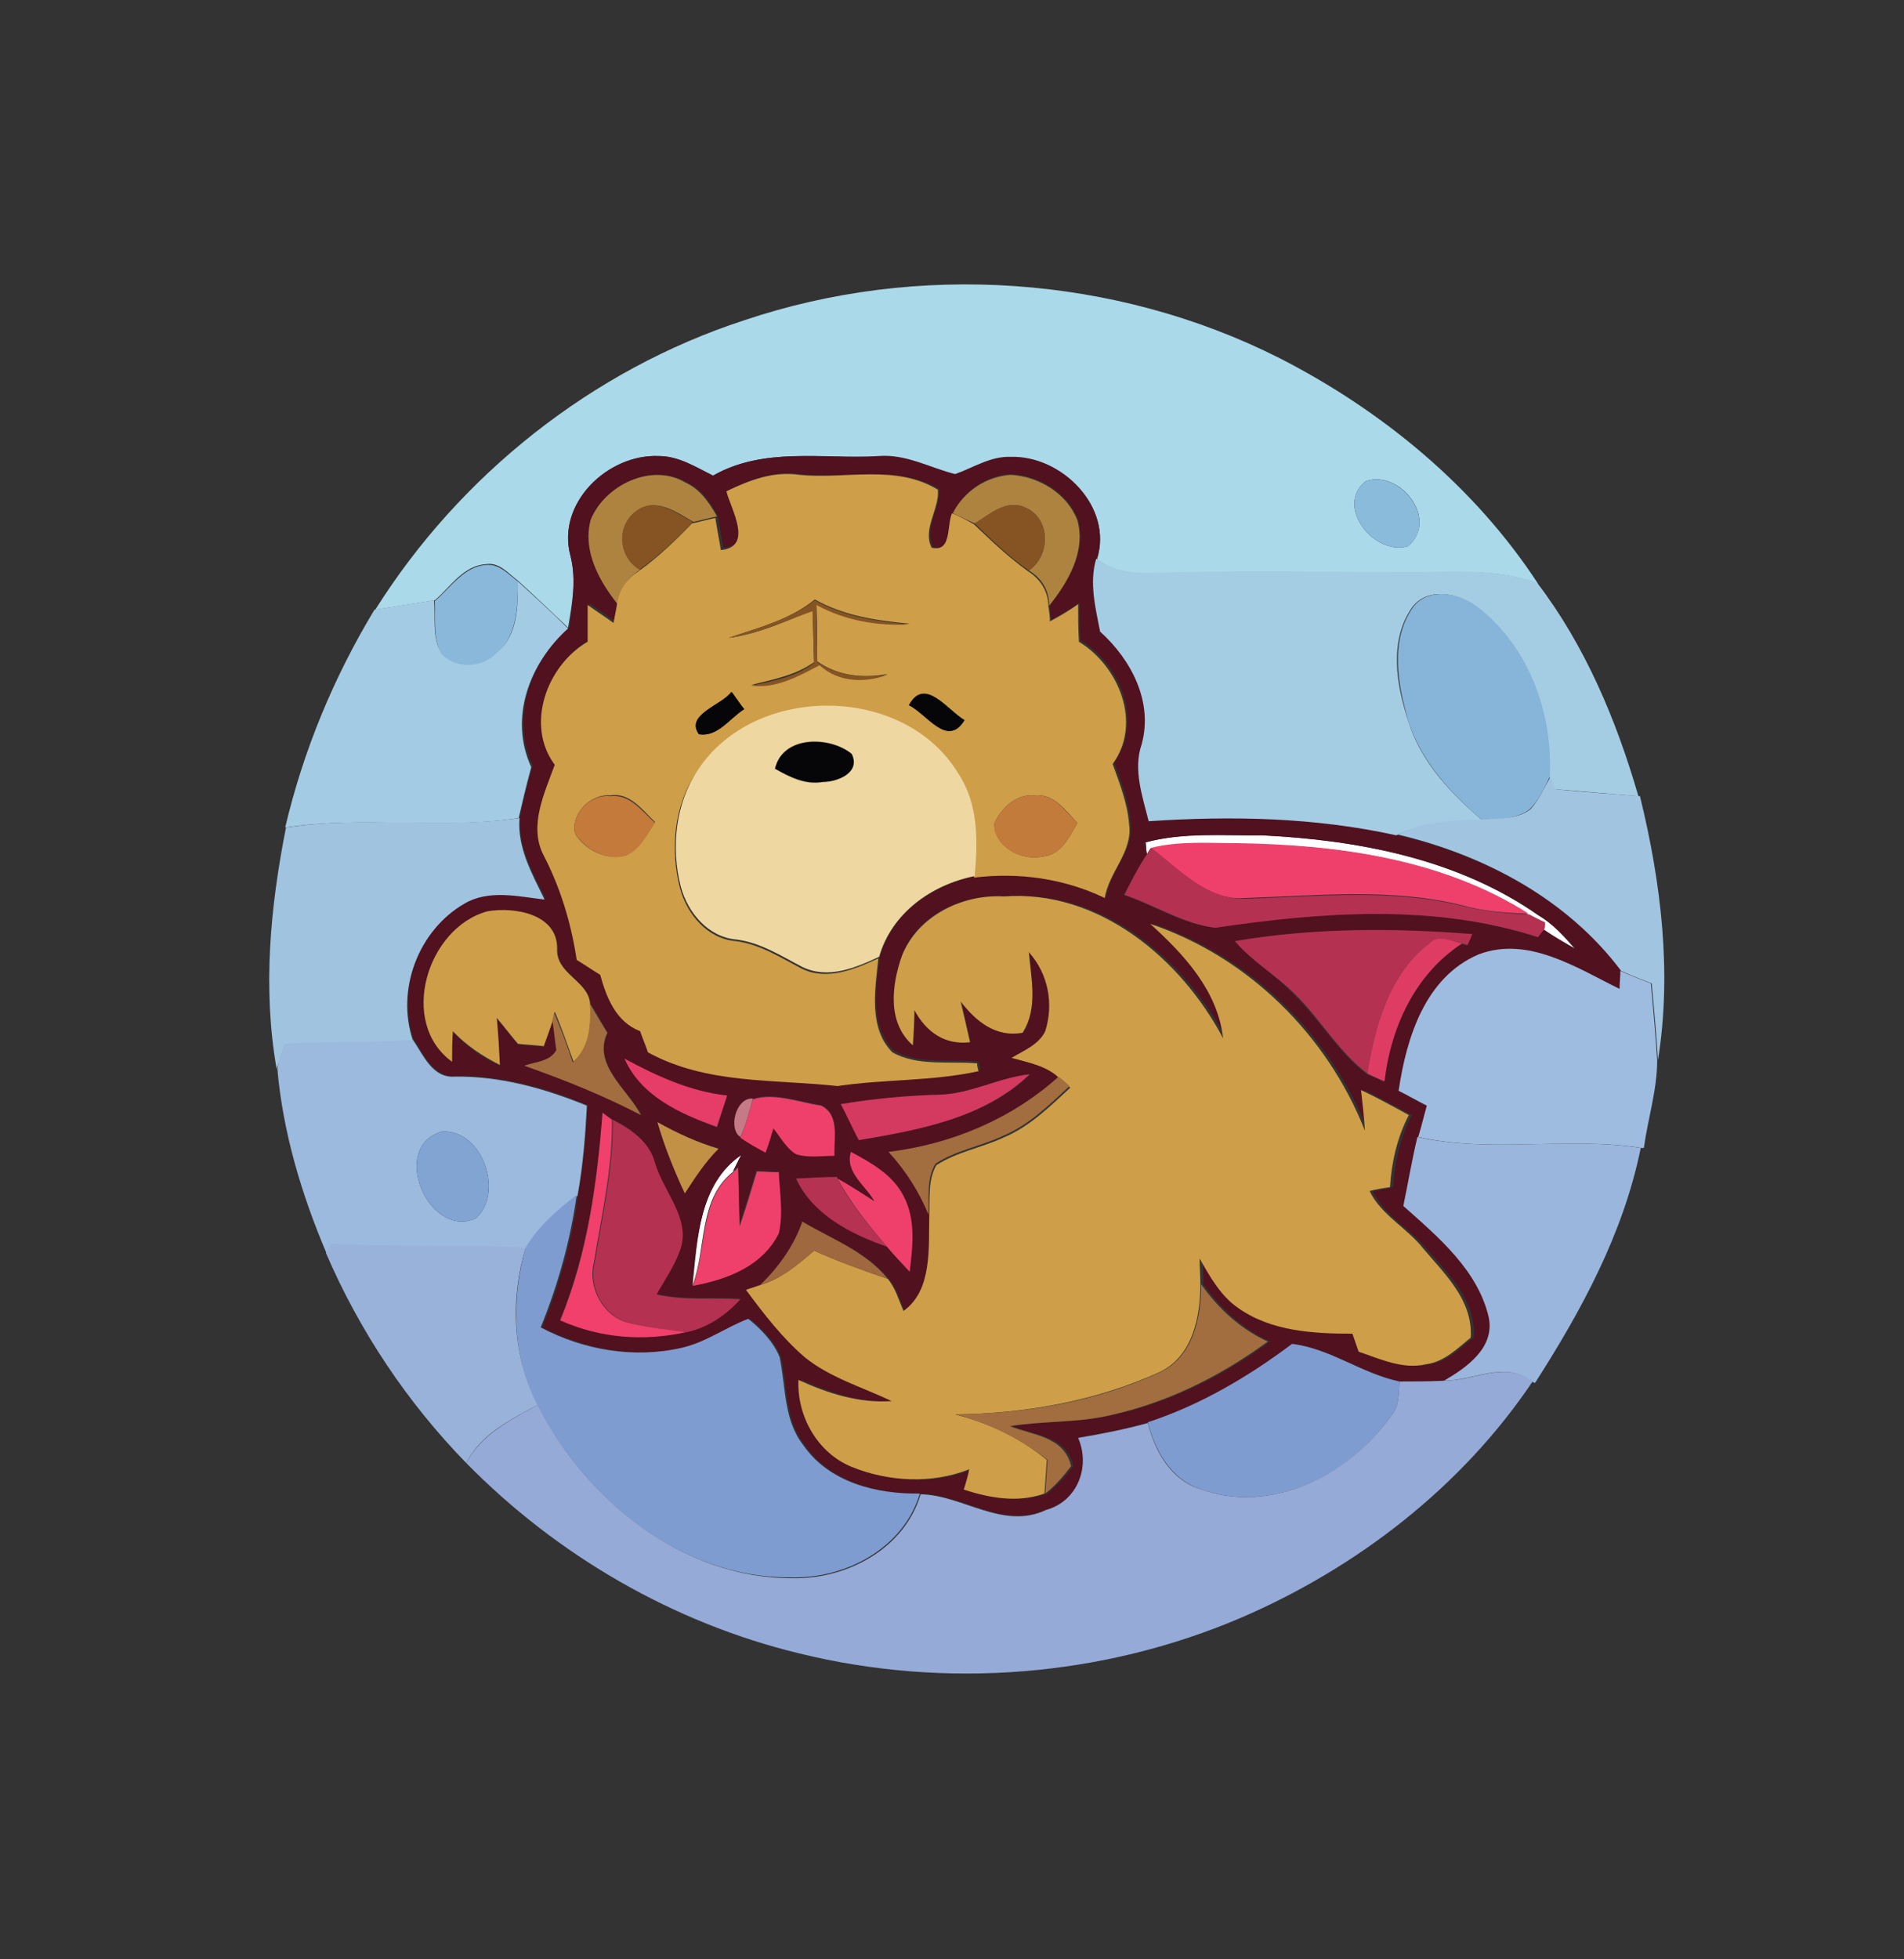 <?xml version="1.0" encoding="utf-8"?>
<!-- Generator: Adobe Illustrator 26.0.3, SVG Export Plug-In . SVG Version: 6.00 Build 0)  -->
<svg version="1.1" id="Layer_1" xmlns="http://www.w3.org/2000/svg" xmlns:xlink="http://www.w3.org/1999/xlink" x="0px" y="0px"
	 viewBox="0 0 243 250" style="enable-background:new 0 0 243 250;" xml:space="preserve">
<rect x="0" y="0" width="243" height="250" fill="#333333" stroke="none"/>
<style type="text/css">
	.st0{fill:#FFFFFF;}
	.st1{fill:#AAD9E9;}
	.st2{fill:#51111F;}
	.st3{fill:#AE833F;}
	.st4{fill:#CE9E49;}
	.st5{fill:#8ABBDB;}
	.st6{fill:#865423;}
	.st7{fill:#A4CDE4;}
	.st8{fill:#8AB8DA;}
	.st9{fill:#A4CBE4;}
	.st10{fill:#87B5D9;}
	.st11{fill:#060609;}
	.st12{fill:#EED7A1;}
	.st13{fill:#A1C4E1;}
	.st14{fill:#C37A3A;}
	.st15{fill:#C37B3B;}
	.st16{fill:#A0C3E0;}
	.st17{fill:#EF406B;}
	.st18{fill:#B43151;}
	.st19{fill:#DF3C64;}
	.st20{fill:#9EBCDF;}
	.st21{fill:#A26E40;}
	.st22{fill:#9CB9DE;}
	.st23{fill:#E53C68;}
	.st24{fill:#D4395F;}
	.st25{fill:#A26E3F;}
	.st26{fill:#C57A87;}
	.st27{fill:#F0406B;}
	.st28{fill:#C29146;}
	.st29{fill:#81A4D2;}
	.st30{fill:#9AB6DC;}
	.st31{fill:#EE406A;}
	.st32{fill:#B53252;}
	.st33{fill:#7F9CD0;}
	.st34{fill:#9F683E;}
	.st35{fill:#99B2DA;}
	.st36{fill:#95AAD6;}
</style>
<g id="_x23_ffffffff">
	<path class="st0" d="M146.2,107.5c4.8-1.3,9.9-0.8,14.8-0.9c12.3,0.6,25,3,35.3,10.2c1.9,1.1,3.3,2.7,4.7,4.3
		c-1.4-0.8-2.8-1.6-4.1-2.5c0-0.2,0-0.7,0.1-0.9c-0.5-0.3-1.5-0.8-2-1c-11-7.1-24.4-8.9-37.2-9c-3.7,0.1-7.4-0.2-11,0.6l-0.5,0.8
		C146.3,108.6,146.3,107.8,146.2,107.5z"/>
	<path class="st0" d="M94.6,147.4c-0.3,0.5-0.8,1.6-1,2.1c-4.5,3.5-3.4,9.7-5.2,14.5C89,158.2,89.2,151.1,94.6,147.4z"/>
</g>
<g id="_x23_aad9e9ff">
	<path class="st1" d="M94.9,40.9c22.2-7.5,47.4-5.8,68.4,4.8c13.1,6.7,24.9,16.4,33,28.8c-4.9-1.9-10.2-1.5-15.3-1.4
		c-10,0-20-0.2-30,0c-3.7,0-7.8,0.7-11-1.7c2.1-6.7-4.5-13.2-11-13c-2.6-0.1-4.7,1.5-7.1,2.2c-3.3-0.8-6.4-2.6-9.8-2.3
		C105,58.6,97.5,57,91,60.7c-2.2-1.1-4.4-2.5-6.9-2.5c-6.5-0.3-13.1,6-11.3,12.7c0.8,3.1,0.2,6.2-0.3,9.2c-2.1-2-4.2-4-6.4-6
		c-1.2-0.9-2.4-2.4-4.1-2.1c-2.9,0.2-4.5,2.9-6.5,4.6c-2.5,0.4-5,0.8-7.6,1.2C58.7,60.6,75.6,47.2,94.9,40.9 M174.3,61.4
		c-4,3.2,1.1,9.6,5.4,8.3C183.7,66.3,178.7,59.9,174.3,61.4z"/>
</g>
<g id="_x23_51111fff">
	<path class="st2" d="M72.8,70.9c-1.8-6.7,4.8-13,11.3-12.7c2.5,0,4.7,1.4,6.9,2.5c6.5-3.7,14-2.1,21.1-2.5c3.5-0.3,6.6,1.5,9.8,2.3
		c2.3-0.8,4.5-2.3,7.1-2.2c6.5-0.2,13.1,6.4,11,13c-0.9,3.1-0.1,6.2,0.7,9.3c3.9,3.5,6.8,9,5.3,14.4c-1.1,3.3,0.1,6.6,0.9,9.8
		c10.6-0.8,21.2-0.5,31.6,1.8c11,2.6,21.6,8.2,28.5,17.4c0,0.6-0.1,1.7-0.1,2.3c-5.5-2.7-11.7-6.8-18-4.4
		c-6.8,2.9-9.2,10.6-10.3,17.3c1.2,0.6,2.4,1.3,3.6,1.9c-0.4,1.3-0.7,2.7-1.1,4c-0.7,2.9-1.2,5.9-1.8,8.8c4.4,4,9.4,8.2,10.9,14.2
		c0.8,3.9-2.8,6.4-5.7,8.1c-1.9,0.1-3.9,0.1-5.8,0.1c-4.8-1-8.8-4.2-13.7-4.8c-5.6,4.2-11.7,7.8-18.4,10c-2.9,0.9-5.9,1.4-8.9,1.9
		c1.6,3.7-0.1,8.1-4.1,9.2c-5.5,2.6-10.6-1.8-16-2c-5.5,0.1-11.6-1.4-14.9-6.2c-2.5-3.2-2.2-7.4-3-11.2c-0.8-2-2.4-3.6-4-4.9
		c-2.9,1.1-5.5,3-8.5,3.7c-6.1,1.4-12.5,0.2-18-2.6c2.2-5.4,3.8-11.1,4.6-16.9c0.7-3.8,1-7.6,1.2-11.5c-5.4-2.2-11-3.8-16.9-3.7
		c-2.8,0.2-4-2.8-5.3-4.7c-2.2-6.4,0.7-14.1,6.6-17.5c3.1-1.8,6.9-0.9,10.2-0.5c-1.6-3.2-3.5-6.6-3.2-10.4c0.4-2.2,1-4.3,1.6-6.5
		c-2.9-6.3-0.2-13.4,4.7-17.7C73,77.1,73.6,74,72.8,70.9 M75.4,66.3c-1.1,4,1.1,7.9,3.5,10.9c-0.1,0.5-0.3,1.6-0.4,2.1
		c-1.1-0.8-2.2-1.6-3.3-2.3c0,1.6,0,3.2,0,4.7c-5.2,3-8.1,10.5-4.2,15.7c-1.3,3.6-3.3,7.6-1.5,11.4c2.2,4.2,3.6,8.8,4.3,13.5
		c1,0.6,2,1.3,3,1.9c0.8,2.9,2,6,5.1,7.2c0.3,0.9,0.7,1.8,1,2.7c7.5,4.1,16,3.4,24.2,4.3c6-0.9,12.1-0.6,18-1.9c0-0.3-0.1-0.8-0.2-1
		c-3.6-0.4-7.6,0.4-10.8-1.4c-3.1-3.1-2.3-8.1-1.8-12c1.6-5.6,6.7-9.2,12.2-10.3c5.7-0.7,11.5,0.1,16.7,2.6c0.5-3.3,3.6-5.9,3.1-9.4
		c-0.2-2.7-1.2-5.2-2.1-7.7c3.8-5.2,0.8-12.5-4.3-15.6c-0.1-1.6-0.1-3.2-0.1-4.8c-1.1,0.8-2.4,1.5-3.6,2.2c-0.1-0.5-0.2-1.4-0.2-1.9
		c2.4-3,4.7-6.9,3.6-10.9c-1.3-3.4-4.9-5.6-8.5-5.8c-3.2,0.1-6,2.1-7.4,4.9c-0.7,1.6,0,5-2.6,4.4c-1.2-2.4,0.9-4.9,0.8-7.4
		c-5.4-3.2-11.8-1.2-17.7-1.9c-3.3-0.5-6.4,0.7-9.3,2.1c0.6,2.3,3.5,7-0.6,7.3c-0.2-1.4-0.5-2.8-0.7-4.1c-0.9-1.7-2.1-3.4-4-4.3
		C83.1,59,77.2,61.9,75.4,66.3 M146.2,107.5c0,0.4,0.1,1.1,0.2,1.5c-1.1,1.7-2,3.4-3,5.2c3.9,1.4,7.5,3.7,11.6,4.2
		c13.6-2.1,27.9-3.1,41.2,1.2c0.2-0.2,0.6-0.7,0.8-1c1.3,0.9,2.7,1.7,4.1,2.5c-1.4-1.6-2.9-3.2-4.7-4.3c-10.3-7.2-23-9.6-35.3-10.2
		C156.1,106.6,151.1,106.2,146.2,107.5 M115.1,122c-1.2,3.7-1.8,8.5,1.5,11.4c0-1.1,0.1-3.4,0.2-4.5c1.4,2.8,3.9,4.5,7.1,4.1
		c-0.4-1.7-0.8-3.4-1.2-5.2c2,2.6,4.5,4.6,7.9,4c1.9-3.1,1-6.9,0.8-10.3c2.5,2.7,3.2,6.6,2.1,10.1c-0.8,1.7-2.8,2.5-4.3,3.4
		c2.1,0.5,4.5,0.9,6.1,2.6c-6,5.4-13.7,8.5-21.6,9.7c2.1,2.3,3.8,5,5.1,8c-0.2,4,0.4,9.5-3.3,12.1c-0.6-1.4-1-2.9-2-4.1
		c-2.8-3.5-7.1-5.1-10.9-7.3c-1.1,3.1-3,5.8-5.4,8.1l-1.6,0.5c2.2,3.1,4.6,6.1,7.5,8.6c3.3,2.6,7.4,3.8,11.1,5.6
		c-4.2,0.3-8.1-1-11.9-2.7c-0.2,4.7,2.4,9.3,6.8,11.1c4.7,1.9,10.2,2.3,15,0.3c-0.2,0.7-0.6,2-0.7,2.6c3.3,1.1,6.9,1.7,10.3,0.5
		c1.2-1,2.3-2.2,3.3-3.5c-0.8-3.8-4.8-3.9-7.8-5.1c4.2-0.7,8.6-0.4,12.8-1.4c7.3-1.6,14.1-5,20.1-9.4c-3.5-1.6-6.3-4.2-8.5-7.3
		c0-0.8-0.1-2.5-0.1-3.3c1.3,2.3,2.6,4.8,4.9,6.3c4.2,3,9.6,3.3,14.6,3.3c0.2,0.6,0.6,1.7,0.8,2.3c2.8,0.9,5.7,2.3,8.6,1.6
		c2.3-0.3,3.9-2,5.7-3.4c0.3-4.7-3.2-8.1-6-11.3c-2.1-2.6-5.4-4.2-6.9-7.4c0.7-0.1,2-0.3,2.6-0.5c0.2-3.2,0.9-6.3,2.4-9.2
		c-2-1.1-4.1-2.2-6.1-3.2c0.1,1.7,0.3,3.4,0.5,5.2c-4.8-12.2-14.9-22.2-27.4-26.4c4.2,4,8.6,8.6,9.3,14.6c-5.4-10.2-15.9-19-28-18.1
		C122.7,114,117,116.8,115.1,122 M57.7,135.5c0-0.9,0.1-2.9,0.1-3.8c1.7,1.8,3.7,3.3,6,4.3c-0.1-2-0.3-4-0.4-6
		c0.7,0.8,2,2.5,2.7,3.3c0.8,0.1,2.5,0.2,3.3,0.3c0.3-0.9,0.9-2.6,1.2-3.4c0.2,1.3,0.3,2.5,0.5,3.8c-0.8,1.5-2.7,1.4-4.1,2
		c5.1,1.8,10.1,3.8,14.9,6.3c-1.8-3.3-6.3-6.4-4.3-10.5c-0.7-1.2-1.4-2.5-2.2-3.7c-0.3-2.9-4.4-3.8-4.2-7c0-4.4-5.5-5.4-8.9-4.7
		C54.5,118.4,50.8,130.5,57.7,135.5 M157.6,120.1c2.2,2.6,5.2,4.3,7.5,6.8c3.3,3.2,5.6,7.3,9.3,10.2c0.6,0.2,1.7,0.7,2.2,1
		c0.9-6.9,3.9-13.7,9.9-17.6l0.7,0.2c0.1-0.3,0.4-1,0.6-1.4C177.8,118.4,167.6,118.4,157.6,120.1 M79.7,135.1
		c2.2,4.7,7.2,7,11.8,8.8c0.4-1.3,0.9-2.7,1.3-4C88.1,139.4,83.8,137.4,79.7,135.1 M119.9,139.7c-4.2,0.1-8.4,0.5-12.5,1.2
		c0.8,1.5,1.5,3.1,2.3,4.6c7.6-1.3,16-2.8,21.8-8.4C127.5,137.5,123.9,139.6,119.9,139.7 M94.5,145.1c1,0.7,2.1,1.4,3.2,1.9
		c0.3-1,0.7-2.1,1-3.1c0.9,1.1,1.6,2.5,2.9,3.3c1.6,0.5,3.3,0.2,4.9,0.2c-0.1-2.2,0.8-5.2-1.7-6.4c-2.8-0.4-6-1.7-8.7-0.8
		C93.9,140,92.9,144.1,94.5,145.1 M76.9,142c-0.7,9-2,18-5.4,26.4c5,2.3,10.7,2.8,16.1,1.5c2.7-0.6,5-2.2,6.8-4.2
		c-3.6-0.2-7.2,0.2-10.7-0.6c1-1.8,2.2-3.5,2.9-5.4c1.7-4.1-2-7.6-3.1-11.4c-0.7-2.7-3-4.3-5.4-5.5L76.9,142 M83.9,143.2
		c0.9,3.1,2.1,6.1,3.5,9c1.3-2,2.7-4,4.3-5.7C89,145.8,86.4,144.6,83.9,143.2 M94.6,147.4c-5.4,3.7-5.6,10.8-6.3,16.6
		c4.4-0.8,8.9-2.6,11-6.7c0.7-2.6,0.2-5.2,0-7.8c-0.9,0-1.8-0.1-2.8-0.1c-0.7,2.3-1.4,4.7-2.2,7c-0.1-2.5-0.1-5-0.2-7.5l-0.6,0.6
		C93.8,149,94.3,148,94.6,147.4 M111.6,153.3c-1.5-1-3.1-2-4.7-2.9l-0.1-0.2c-1.7,0.1-3.5,0.2-5.2,0.2c2.2,4.6,7,7,11.6,8.7
		c0.9,1.1,1.9,2.1,2.9,3.2c0.3-3.2,0.8-6.7-0.8-9.7c-1.3-2.7-4.1-4.2-6.7-5.6C107.8,149.6,110.5,151.3,111.6,153.3z"/>
</g>
<g id="_x23_ae833fff">
	<path class="st3" d="M75.4,66.3c1.8-4.4,7.8-7.3,12.1-4.7c1.8,0.8,3,2.5,4,4.3c-1,0.2-2,0.5-3,0.7c-2.1-1.2-4.8-3.2-7.2-1.4
		c-2.7,1.8-2.4,5.9,0.4,7.5c-1.6,1-2.6,2.6-2.8,4.5C76.5,74.2,74.3,70.3,75.4,66.3z"/>
	<path class="st3" d="M121.6,65.5c1.4-2.8,4.3-4.7,7.4-4.9c3.6,0.2,7.2,2.4,8.5,5.8c1.1,4-1.2,7.9-3.6,10.9c0-1.9-0.9-3.5-2.6-4.5
		c2.8-1.9,2.8-6.6-0.4-8c-2.4-1.2-4.6,0.9-6.5,2C123.5,66.4,122.5,65.9,121.6,65.5z"/>
</g>
<g id="_x23_ce9e49ff">
	<path class="st4" d="M92.7,62.7c2.9-1.4,6-2.6,9.3-2.1c5.9,0.6,12.3-1.4,17.7,1.9c0.2,2.5-2,5-0.8,7.4c2.6,0.6,1.9-2.8,2.6-4.4
		c1,0.4,1.9,0.9,2.8,1.4c2.2,2.1,4.4,4.2,6.9,6c1.6,1,2.6,2.6,2.6,4.5c0.1,0.5,0.2,1.4,0.2,1.9c1.3-0.7,2.5-1.4,3.6-2.2
		c0,1.6,0,3.2,0.1,4.8c5.1,3.1,8.1,10.4,4.3,15.6c0.9,2.5,1.9,5,2.1,7.7c0.5,3.5-2.6,6.1-3.1,9.4c-5.2-2.5-11-3.3-16.7-2.6
		c0.4-4.4,0.4-9.2-2.1-13.1c-6.8-11.5-25.9-11.5-33.2-0.5c-3,4.3-3.5,10-2.2,15c0.9,3.3,3.5,6.4,7.1,6.7c3.1,0.4,5.7,2.1,8.4,3.5
		c3.2,1.6,6.8,0.1,9.8-1.3c-0.4,3.9-1.3,8.9,1.8,12c3.2,1.8,7.2,1.1,10.8,1.4c0,0.3,0.1,0.8,0.2,1c-5.9,1.3-12,1-18,1.9
		c-8.2-0.9-16.7-0.2-24.2-4.3c-0.3-0.9-0.7-1.8-1-2.7c-3.1-1.2-4.3-4.3-5.1-7.2c-1-0.6-2-1.3-3-1.9c-0.7-4.7-2.1-9.3-4.3-13.5
		c-1.8-3.7,0.2-7.8,1.5-11.4c-3.8-5.1-1-12.7,4.2-15.7c0-1.6,0-3.2,0-4.7c1.1,0.8,2.2,1.5,3.3,2.3c0.1-0.5,0.3-1.6,0.4-2.1
		c0.2-1.9,1.2-3.5,2.8-4.5c2.5-1.8,4.7-3.9,6.8-6.1c1-0.2,2-0.5,3-0.7c0.2,1.4,0.5,2.8,0.7,4.1C96.2,69.8,93.3,65,92.7,62.7
		 M93,81.4c3.8-0.5,7.2-2.1,10.7-3.5c0.1,2.2,0.1,4.4,0.2,6.6c-2.4,1.7-5.2,2.2-8,2.9c3.2,0.4,6-1.2,8.7-2.6
		c2.4,2.2,5.8,2.3,8.7,1.2c-3.1,0.6-6.3,0.3-9-1.6c0-2.5,0-4.9-0.1-7.3c3.6,2,7.8,2.8,11.9,2.5c-4.2-0.4-8.4-1-12.1-3.1
		C100.8,79.1,96.8,80.1,93,81.4 M116,90c2.3,1.1,4.9,5.5,7.1,1.9C121,90.7,118,86.2,116,90 M89.2,93.7c2.4,0.4,3.9-2.1,5.7-3.2
		c-0.5-0.8-1-1.5-1.6-2.2C92.1,90,87.4,91.2,89.2,93.7 M73.4,106.4c1.3,2.1,4.1,3.5,6.5,2.7c1.8-0.8,2.6-2.6,3.7-4.2
		c-1.6-1.5-3.2-3.8-5.7-3.4C75.4,101.3,72.8,103.8,73.4,106.4 M126.9,105.1c0,3,3.5,4.8,6.2,4.2c2.3-0.2,3.4-2.5,4.4-4.3
		c-1.5-1.5-3-3.8-5.5-3.5C129.7,101.3,127.8,103.1,126.9,105.1z"/>
	<path class="st4" d="M115.1,122c2-5.1,7.7-7.9,13-7.6c12.1-0.9,22.6,7.9,28,18.1c-0.7-6.1-5-10.7-9.3-14.6
		c12.5,4.2,22.6,14.2,27.4,26.4c-0.1-1.7-0.3-3.4-0.5-5.2c2.1,1,4.1,2.1,6.1,3.2c-1.5,2.9-2.2,6-2.4,9.2c-0.7,0.1-2,0.3-2.6,0.5
		c1.5,3.1,4.8,4.7,6.9,7.4c2.8,3.3,6.3,6.6,6,11.3c-1.7,1.4-3.4,3.1-5.7,3.4c-3,0.7-5.9-0.7-8.6-1.6c-0.2-0.6-0.6-1.7-0.8-2.3
		c-5,0-10.4-0.3-14.6-3.3c-2.2-1.5-3.6-4-4.9-6.3c0,0.8,0.1,2.5,0.1,3.3c0,4.2-1,9.2-5.2,11.2c-8.1,3.7-17.2,5.3-26.1,5.4
		c4.3,1.1,8.3,3,11.7,5.8c-0.1,1.4-0.2,2.9-0.3,4.3c-3.4,1.2-6.9,0.6-10.3-0.5c0.2-0.6,0.6-2,0.7-2.6c-4.8,1.9-10.3,1.6-15-0.3
		c-4.4-1.8-7-6.5-6.8-11.1c3.7,1.7,7.7,3,11.9,2.7c-3.8-1.8-7.9-3-11.1-5.6c-2.9-2.5-5.2-5.5-7.5-8.6L97,164
		c2.7-0.8,4.8-2.6,6.9-4.4c3.1,1.4,6.2,2.5,9.4,3.6c1,1.2,1.4,2.7,2,4.1c3.7-2.6,3.2-8.1,3.3-12.1c0.1-2.2-0.2-4.6,0.9-6.5
		c2.6-1.7,5.7-2.2,8.5-3.5c3.4-1.4,6-4,8.6-6.4c-0.4-0.3-1.1-0.9-1.4-1.2c-1.6-1.6-4-2-6.1-2.6c1.5-0.9,3.5-1.7,4.3-3.4
		c1.1-3.5,0.4-7.3-2.1-10.1c0.3,3.4,1.2,7.2-0.8,10.3c-3.4,0.6-5.9-1.4-7.9-4c0.4,1.7,0.8,3.4,1.2,5.2c-3.2,0.4-5.6-1.3-7.1-4.1
		c0,1.1-0.1,3.4-0.2,4.5C113.2,130.5,113.8,125.7,115.1,122z"/>
	<path class="st4" d="M57.7,135.5c-6.9-5-3.2-17.1,4.5-19.2c3.4-0.6,8.9,0.3,8.9,4.7c-0.2,3.3,3.9,4.1,4.2,7c0.2,2.7,0,5.6-2.1,7.5
		c-0.8-2.2-1.5-4.3-2.4-6.4l-0.2,1c-0.3,0.9-0.9,2.6-1.2,3.4c-0.8-0.1-2.5-0.2-3.3-0.3c-0.7-0.8-2-2.5-2.7-3.3c0.2,2,0.3,4,0.4,6
		c-2.2-1.1-4.3-2.5-6-4.3C57.7,132.6,57.7,134.5,57.7,135.5z"/>
</g>
<g id="_x23_8abbdbff">
	<path class="st5" d="M174.3,61.4c4.4-1.5,9.4,5,5.4,8.3C175.4,71,170.3,64.6,174.3,61.4z"/>
</g>
<g id="_x23_865423ff">
	<path class="st6" d="M81.2,65.2c2.4-1.8,5,0.2,7.2,1.4c-2.1,2.3-4.3,4.3-6.8,6.1C78.9,71.1,78.6,67.1,81.2,65.2z"/>
	<path class="st6" d="M124.4,66.8c1.9-1.2,4.1-3.2,6.5-2c3.2,1.4,3.2,6.1,0.4,8C128.8,71.1,126.6,68.9,124.4,66.8z"/>
	<path class="st6" d="M93,81.4c3.8-1.3,7.8-2.3,11-4.8c3.7,2.1,7.9,2.7,12.1,3.1c-4.1,0.2-8.3-0.5-11.9-2.5c0,2.4,0.1,4.9,0.1,7.3
		c2.7,1.8,5.8,2.1,9,1.6c-2.9,1.1-6.3,1-8.7-1.2c-2.7,1.4-5.5,3-8.7,2.6c2.8-0.6,5.7-1.1,8-2.9c-0.1-2.2-0.1-4.4-0.2-6.6
		C100.2,79.2,96.8,80.9,93,81.4z"/>
</g>
<g id="_x23_a4cde4ff">
	<path class="st7" d="M139.9,71.3c3.2,2.4,7.3,1.7,11,1.7c10-0.2,20,0,30,0c5.1-0.1,10.4-0.4,15.3,1.4c6.1,8,10.1,17.5,12.9,27.2
		c-3.6-0.3-7.2-0.6-10.8-0.9c-0.1-0.4-0.4-1.2-0.6-1.6c0.5-8.1-2.7-16.7-9.3-21.7c-2.3-1.7-6.1-2.5-8.1,0
		c-3.1,4.3-2.1,10.1-0.5,14.8c1.6,5.1,5.4,9.1,9.4,12.5c-3.7,0-7.5,0.2-11,1.9c-10.4-2.3-21-2.5-31.6-1.8c-0.8-3.2-2-6.6-0.9-9.8
		c1.5-5.4-1.3-10.8-5.3-14.4C139.8,77.5,139,74.4,139.9,71.3z"/>
</g>
<g id="_x23_8ab8daff">
	<path class="st8" d="M55.5,76.7c2-1.7,3.7-4.4,6.5-4.6c1.7-0.2,2.9,1.2,4.1,2.1c0,3.2-0.1,6.9-2.7,9.2c-1.7,2-5.1,2.2-7,0.2
		C55.2,81.5,55.6,79,55.5,76.7z"/>
</g>
<g id="_x23_a4cbe4ff">
	<path class="st9" d="M66.1,74.2c2.2,2,4.3,3.9,6.4,6c-4.9,4.4-7.6,11.4-4.7,17.7c-0.6,2.2-1.1,4.3-1.6,6.5
		c-9.9,1.5-19.9-0.3-29.8,1.2c2.3-9.8,6.2-19.2,11.4-27.8c2.5-0.4,5-0.8,7.6-1.2c0.2,2.3-0.3,4.8,1,6.9c1.8,1.9,5.2,1.8,7-0.2
		C66.1,81.1,66.1,77.4,66.1,74.2z"/>
</g>
<g id="_x23_87b5d9ff">
	<path class="st10" d="M180.4,77.4c2-2.5,5.9-1.7,8.1,0c6.6,5,9.7,13.6,9.3,21.7c-0.7,1.5-1.4,3-2.6,4.2c-1.7,1.3-4,1.2-6,1.4
		c-4-3.4-7.7-7.4-9.4-12.5C178.4,87.5,177.3,81.7,180.4,77.4z"/>
</g>
<g id="_x23_060609ff">
	<path class="st11" d="M116,90c2-3.7,5,0.7,7.1,1.9C120.9,95.5,118.3,91.1,116,90z"/>
	<path class="st11" d="M89.2,93.7c-1.8-2.5,2.9-3.7,4.2-5.4c0.5,0.7,1,1.5,1.6,2.2C93.1,91.7,91.6,94.1,89.2,93.7z"/>
	<path class="st11" d="M98.9,98.1c1-4.2,7-4.1,9.8-1.9c1.2,2.4-1.8,3.6-3.7,3.6C102.8,100.1,100.8,99.1,98.9,98.1z"/>
</g>
<g id="_x23_eed7a1ff">
	<path class="st12" d="M89.1,98.2c7.3-11,26.3-10.9,33.2,0.5c2.6,3.9,2.5,8.7,2.1,13.1c-5.5,1.1-10.6,4.7-12.2,10.3
		c-3,1.4-6.5,2.9-9.8,1.3c-2.7-1.4-5.3-3.1-8.4-3.5c-3.6-0.3-6.2-3.4-7.1-6.7C85.6,108.2,86.2,102.5,89.1,98.2 M98.9,98.1
		c1.9,1.1,3.9,2.1,6.1,1.7c1.9,0,4.9-1.2,3.7-3.6C105.9,93.9,99.9,93.8,98.9,98.1z"/>
</g>
<g id="_x23_a1c4e1ff">
	<path class="st13" d="M195.3,103.3c1.1-1.2,1.8-2.8,2.6-4.2c0.2,0.4,0.4,1.2,0.6,1.6c3.6,0.4,7.2,0.6,10.8,0.9
		c2.7,11,4.1,22.5,2.3,33.7c-0.2-3.3-0.5-6.5-0.8-9.8c-1.3-0.5-2.6-1-3.9-1.6c-6.9-9.2-17.5-14.8-28.5-17.4c3.4-1.7,7.2-1.9,11-1.9
		C191.3,104.4,193.6,104.6,195.3,103.3z"/>
</g>
<g id="_x23_c37a3aff">
	<path class="st14" d="M73.4,106.4c-0.6-2.6,2-5.1,4.5-4.8c2.5-0.3,4,1.9,5.7,3.4c-1,1.5-1.9,3.4-3.7,4.2
		C77.5,109.9,74.8,108.5,73.4,106.4z"/>
</g>
<g id="_x23_c37b3bff">
	<path class="st15" d="M126.9,105.1c0.9-2,2.8-3.8,5.1-3.6c2.5-0.3,3.9,2,5.5,3.5c-1,1.8-2.1,4.1-4.4,4.3
		C130.4,109.9,126.8,108.1,126.9,105.1z"/>
</g>
<g id="_x23_a0c3e0ff">
	<path class="st16" d="M36.5,105.6c9.9-1.5,19.9,0.2,29.8-1.2c-0.3,3.8,1.6,7.1,3.2,10.4c-3.4-0.4-7.1-1.3-10.2,0.5
		c-5.9,3.4-8.8,11-6.6,17.5c-5.4,0.4-10.8,0.2-16.3,0.5c-0.4,1-0.7,2.1-1.1,3.1C33.5,126.1,34.5,115.7,36.5,105.6z"/>
</g>
<g id="_x23_ef406bff">
	<path class="st17" d="M146.9,108.2c3.6-0.9,7.4-0.6,11-0.6c12.8,0.2,26.2,2,37.2,9c-2.9-0.1-5.8-0.3-8.6-1.1
		c-9-2.2-18.4-1.2-27.6-0.9C154.1,115,150.5,111,146.9,108.2z"/>
	<path class="st17" d="M96.1,140.3c2.7-0.9,5.9,0.4,8.7,0.8c2.4,1.2,1.6,4.2,1.7,6.4c-1.6,0-3.3,0.3-4.9-0.2c-1.3-0.8-2-2.2-2.9-3.3
		c-0.3,1-0.6,2.1-1,3.1c-1.1-0.6-2.2-1.2-3.2-1.9C95.2,143.6,95.6,141.9,96.1,140.3z"/>
	<path class="st17" d="M111.6,153.3c-1.1-2-3.8-3.7-3-6.3c2.6,1.4,5.3,2.9,6.7,5.6c1.6,3,1.2,6.4,0.8,9.7c-1-1.1-2-2.1-2.9-3.2
		c-2.3-2.7-4.6-5.5-6.3-8.7C108.5,151.3,110,152.3,111.6,153.3z"/>
</g>
<g id="_x23_b43151ff">
	<path class="st18" d="M146.4,109l0.5-0.8c3.6,2.7,7.2,6.7,12.1,6.5c9.2-0.3,18.5-1.3,27.6,0.9c2.8,0.7,5.7,1,8.6,1.1
		c0.5,0.3,1.5,0.8,2,1c0,0.2,0,0.7-0.1,0.9c-0.2,0.2-0.6,0.7-0.8,1c-13.3-4.3-27.6-3.2-41.2-1.2c-4.1-0.5-7.7-2.9-11.6-4.2
		C144.4,112.4,145.3,110.6,146.4,109z"/>
	<path class="st18" d="M157.6,120.1c10-1.7,20.2-1.7,30.3-0.9c-0.1,0.3-0.4,1-0.6,1.4l-0.7-0.2c-1.4-0.3-3-1.1-4.2,0
		c-5.1,3.9-6.9,10.5-7.9,16.6c-3.7-2.8-6-7-9.3-10.2C162.8,124.4,159.8,122.7,157.6,120.1z"/>
	<path class="st18" d="M78.2,142.9c2.3,1.2,4.7,2.8,5.4,5.5c1.1,3.8,4.8,7.3,3.1,11.4c-0.7,1.9-1.9,3.6-2.9,5.4
		c3.5,0.8,7.1,0.4,10.7,0.6c-1.8,2-4.1,3.6-6.8,4.2c-2.5-0.2-5-0.6-7.4-1.2c-3.3-0.8-5.2-4.5-4.4-7.7C76.9,155,78.3,149,78.2,142.9z
		"/>
</g>
<g id="_x23_df3c64ff">
	<path class="st19" d="M182.4,120.4c1.2-1.2,2.8-0.3,4.2,0c-6,3.9-9.1,10.7-9.9,17.6c-0.5-0.2-1.6-0.7-2.2-1
		C175.5,130.9,177.3,124.3,182.4,120.4z"/>
</g>
<g id="_x23_9ebcdfff">
	<path class="st20" d="M188.7,121.8c6.3-2.4,12.5,1.7,18,4.4c0-0.6,0.1-1.7,0.1-2.3c1.3,0.6,2.6,1.1,3.9,1.6
		c0.3,3.3,0.6,6.5,0.8,9.8c0,3.8-1.2,7.5-1.7,11.2l-0.3,0c-9.4-1.5-19.1,0.7-28.5-1.4c0.4-1.3,0.7-2.6,1.1-4
		c-1.2-0.6-2.4-1.3-3.6-1.9C179.5,132.4,181.9,124.7,188.7,121.8z"/>
</g>
<g id="_x23_a26e40ff">
	<path class="st21" d="M75.3,128.1c0.7,1.2,1.4,2.4,2.2,3.7c-1.9,4.1,2.6,7.2,4.3,10.5c-4.8-2.5-9.8-4.5-14.9-6.3
		c1.4-0.5,3.3-0.5,4.1-2c-0.2-1.3-0.3-2.5-0.5-3.8l0.2-1c0.9,2.1,1.7,4.2,2.4,6.4C75.3,133.6,75.4,130.8,75.3,128.1z"/>
</g>
<g id="_x23_9cb9deff">
	<path class="st22" d="M36.4,133.2c5.4-0.3,10.9-0.1,16.3-0.5c1.3,1.9,2.5,4.9,5.3,4.7c5.8-0.1,11.5,1.5,16.9,3.7
		c-0.2,3.8-0.5,7.7-1.2,11.5c-2.5,1.9-4.8,4-6.5,6.7c-8.3-0.4-16.5,0-24.8-0.5c-0.2,0.3-0.5,0.9-0.7,1.2c-3.2-7.5-5.6-15.5-6.3-23.6
		C35.6,135.2,36,134.2,36.4,133.2 M56.4,144.4c-6.7,1.9-1.8,13.7,4.3,11.1C64.4,152.3,61.6,144.1,56.4,144.4z"/>
</g>
<g id="_x23_e53c68ff">
	<path class="st23" d="M79.7,135.1c4.1,2.2,8.4,4.2,13.1,4.7c-0.4,1.3-0.9,2.7-1.3,4C86.9,142.2,81.8,139.9,79.7,135.1z"/>
</g>
<g id="_x23_d4395fff">
	<path class="st24" d="M119.9,139.7c4-0.1,7.6-2.2,11.5-2.6c-5.8,5.6-14.1,7.1-21.8,8.4c-0.8-1.5-1.5-3.1-2.3-4.6
		C111.6,140.2,115.8,139.8,119.9,139.7z"/>
</g>
<g id="_x23_a26e3fff">
	<path class="st25" d="M135.1,137.4c0.4,0.3,1.1,0.9,1.4,1.2c-2.6,2.4-5.2,5-8.6,6.4c-2.8,1.3-5.9,1.8-8.5,3.5
		c-1.2,1.9-0.8,4.3-0.9,6.5c-1.2-2.9-2.9-5.6-5.1-8C121.5,146,129.1,142.8,135.1,137.4z"/>
	<path class="st25" d="M153.3,163.9c2.2,3.1,5,5.7,8.5,7.3c-6,4.4-12.8,7.8-20.1,9.4c-4.2,1-8.5,0.7-12.8,1.4c3,1.2,6.9,1.3,7.8,5.1
		c-1,1.3-2,2.5-3.3,3.5c0.1-1.4,0.2-2.9,0.3-4.3c-3.5-2.7-7.5-4.7-11.7-5.8c8.9-0.1,17.9-1.6,26.1-5.4
		C152.3,173.1,153.3,168.1,153.3,163.9z"/>
</g>
<g id="_x23_c57a87ff">
	<path class="st26" d="M94.5,145.1c-1.6-1-0.6-5.1,1.6-4.9C95.6,141.9,95.2,143.6,94.5,145.1z"/>
</g>
<g id="_x23_f0406bff">
	<path class="st27" d="M76.9,142l1.2,0.9c0.1,6.1-1.3,12.1-2.3,18.2c-0.8,3.1,1.1,6.9,4.4,7.7c2.4,0.6,4.9,0.9,7.4,1.2
		c-5.4,1.2-11,0.8-16.1-1.5C75,160,76.2,151,76.9,142z"/>
</g>
<g id="_x23_c29146ff">
	<path class="st28" d="M83.9,143.2c2.5,1.4,5.1,2.6,7.8,3.4c-1.7,1.7-3,3.7-4.3,5.7C86,149.3,84.8,146.3,83.9,143.2z"/>
</g>
<g id="_x23_81a4d2ff">
	<path class="st29" d="M56.4,144.4c5.2-0.3,8,7.9,4.3,11.1C54.6,158.1,49.7,146.3,56.4,144.4z"/>
</g>
<g id="_x23_9ab6dcff">
	<path class="st30" d="M179.1,153.9c0.6-2.9,1.1-5.9,1.8-8.8c9.4,2.1,19-0.1,28.5,1.4c-2.2,10.9-7.6,20.8-13.5,30l-0.4-0.2
		c-3.4-2.7-7.4-0.1-11.2-0.1c2.9-1.7,6.5-4.2,5.7-8.1C188.6,162.1,183.6,157.9,179.1,153.9z"/>
</g>
<g id="_x23_ee406aff">
	<path class="st31" d="M96.6,149.5c0.9,0,1.8,0.1,2.8,0.1c0.1,2.6,0.6,5.2,0,7.8c-2.1,4.2-6.6,5.9-11,6.7c1.9-4.8,0.8-11.1,5.2-14.5
		l0.6-0.6c0.1,2.5,0.1,5,0.2,7.5C95.2,154.2,95.9,151.8,96.6,149.5z"/>
</g>
<g id="_x23_b53252ff">
	<path class="st32" d="M101.6,150.4c1.7-0.1,3.5-0.2,5.2-0.2l0.1,0.2c1.6,3.2,4,6,6.3,8.7C108.6,157.5,103.7,155,101.6,150.4z"/>
</g>
<g id="_x23_7f9cd0ff">
	<path class="st33" d="M67.1,159.2c1.6-2.7,4-4.8,6.5-6.7c-0.8,5.8-2.4,11.5-4.6,16.9c5.5,2.9,11.9,4,18,2.6
		c3.1-0.7,5.6-2.6,8.5-3.7c1.6,1.3,3.2,2.9,4,4.9c0.8,3.8,0.5,8,3,11.2c3.3,4.8,9.4,6.3,14.9,6.2c-2.1,7-9.5,10.9-16.5,10.7
		c-14,0.1-26.2-10-32.4-22.1C65.4,173.1,65.2,165.8,67.1,159.2z"/>
	<path class="st33" d="M146.5,181.5c6.7-2.2,12.8-5.8,18.4-10c4.9,0.6,8.9,3.8,13.7,4.8c-0.1,1.5,0,3.1-1,4.3
		c-5.2,7.6-15.4,12.8-24.5,9.4C149.4,188.7,147.4,185.1,146.5,181.5z"/>
</g>
<g id="_x23_9f683eff">
	<path class="st34" d="M102.4,155.9c3.7,2.2,8.1,3.8,10.9,7.3c-3.2-1.1-6.3-2.2-9.4-3.6c-2,1.8-4.2,3.6-6.9,4.4
		C99.4,161.7,101.3,159,102.4,155.9z"/>
</g>
<g id="_x23_99b2daff">
	<path class="st35" d="M42.3,158.7c8.2,0.5,16.5,0.1,24.8,0.5c-2,6.6-1.7,13.9,1.5,20.1c-3.5,1.9-7.2,3.7-9.1,7.4
		c-7.5-7.7-13.6-16.8-17.9-26.8C41.8,159.6,42.2,159,42.3,158.7z"/>
</g>
<g id="_x23_95aad6ff">
	<path class="st36" d="M184.4,176.2c3.8,0,7.8-2.6,11.2,0.1c-9,13.4-22.3,23.7-37.1,30.1c-17.7,7.6-37.8,9.2-56.5,4.6
		c-16.1-3.9-30.9-12.5-42.5-24.3c1.9-3.6,5.6-5.5,9.1-7.4c6.1,12,18.4,22.1,32.4,22.1c7,0.2,14.4-3.7,16.5-10.7
		c5.4,0.1,10.5,4.6,16,2c4-1.1,5.7-5.5,4.1-9.2c3-0.5,6-1.1,8.9-1.9c0.9,3.6,2.9,7.2,6.6,8.4c9.1,3.4,19.2-1.8,24.5-9.4
		c1-1.2,0.9-2.8,1-4.3C180.5,176.3,182.4,176.3,184.4,176.2z"/>
</g>
</svg>
